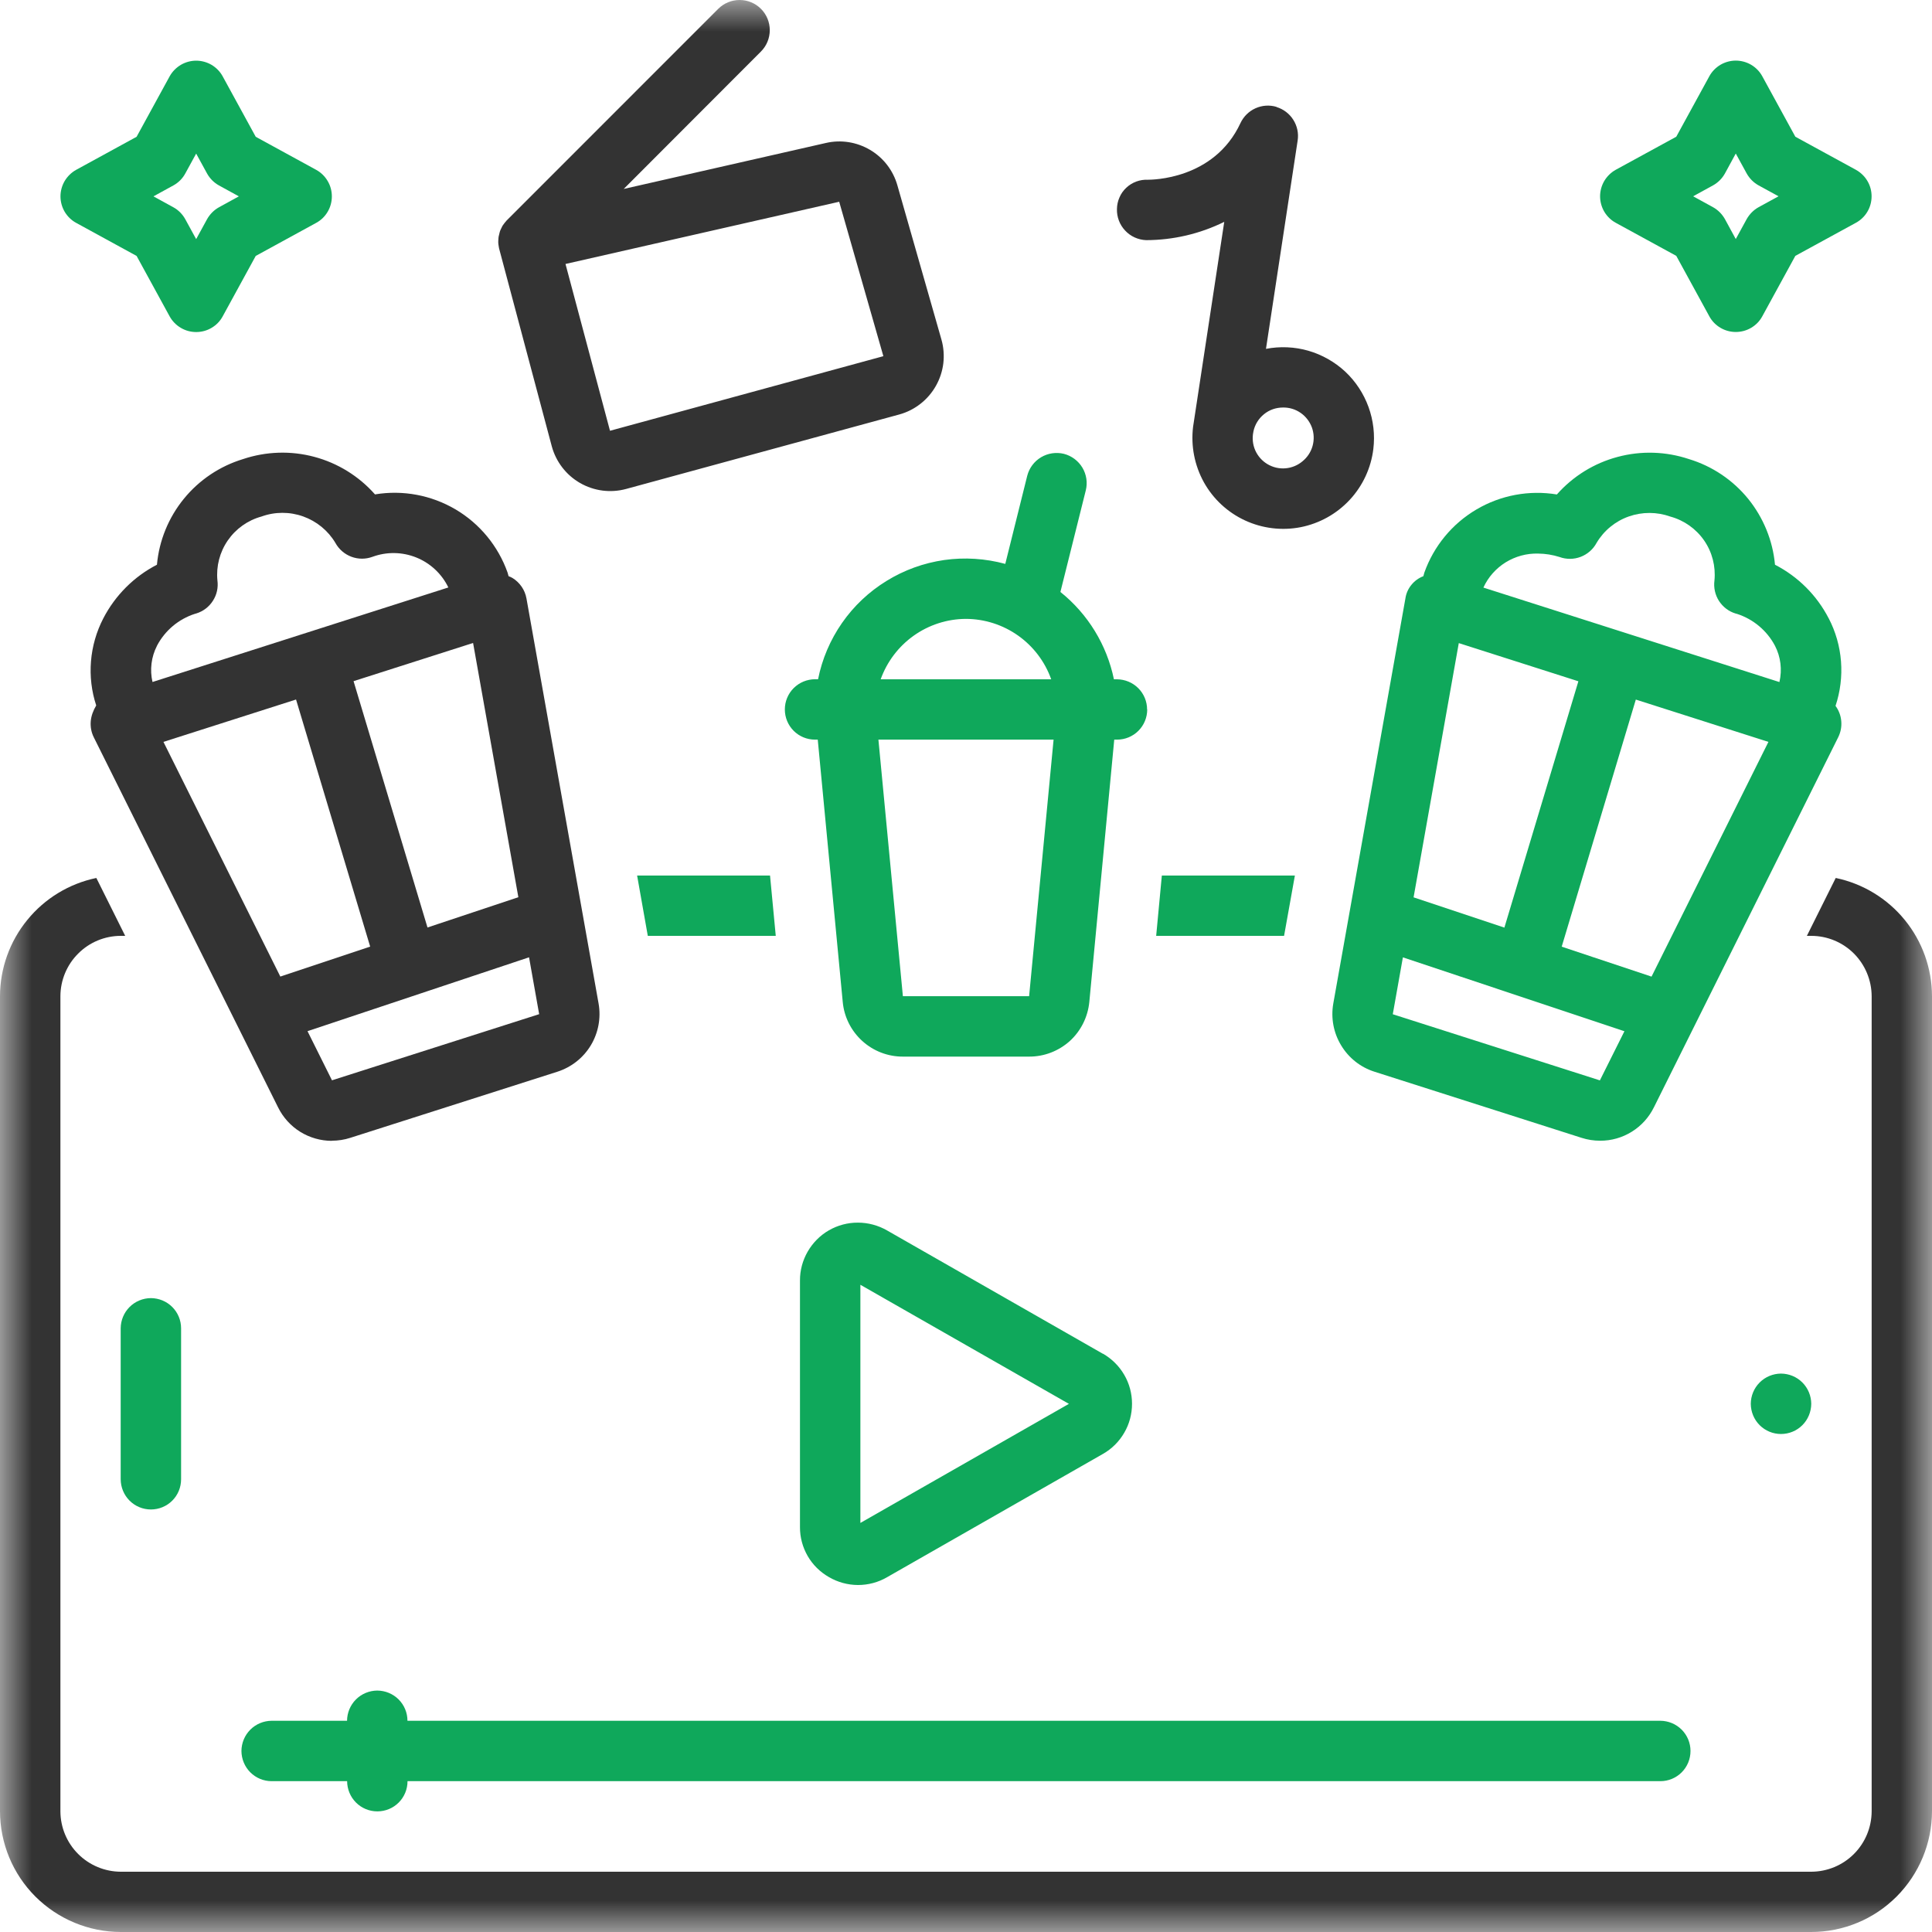 <svg width="30" height="30" viewBox="0 0 30 30" fill="none" xmlns="http://www.w3.org/2000/svg">
<mask id="mask0_5737_11869" style="mask-type:luminance" maskUnits="userSpaceOnUse" x="0" y="0" width="30" height="30">
<path d="M0 0H30V30H0V0Z" fill="white"/>
</mask>
<g mask="url(#mask0_5737_11869)">
<path d="M1.874 20.626V22.97C1.875 23.095 1.924 23.214 2.012 23.302C2.1 23.39 2.219 23.439 2.343 23.439C2.468 23.439 2.587 23.39 2.675 23.302C2.763 23.214 2.812 23.095 2.812 22.97V20.626C2.812 20.502 2.763 20.383 2.675 20.295C2.587 20.207 2.468 20.158 2.343 20.157C2.219 20.158 2.1 20.207 2.012 20.295C1.924 20.383 1.875 20.502 1.874 20.626ZM27.655 22.267C27.78 22.267 27.899 22.218 27.987 22.13C28.075 22.042 28.124 21.923 28.125 21.798C28.124 21.674 28.075 21.555 27.987 21.467C27.899 21.379 27.78 21.33 27.655 21.329C27.531 21.33 27.412 21.379 27.324 21.467C27.236 21.555 27.187 21.674 27.186 21.798C27.187 21.923 27.236 22.042 27.324 22.13C27.412 22.218 27.531 22.267 27.655 22.267ZM17.812 11.017C17.812 10.893 17.763 10.774 17.675 10.686C17.587 10.598 17.468 10.549 17.343 10.548H17.297C17.186 10.013 16.893 9.534 16.466 9.192L16.86 7.615C16.89 7.495 16.871 7.368 16.807 7.261C16.743 7.155 16.64 7.078 16.52 7.047C16.399 7.018 16.272 7.037 16.166 7.1C16.059 7.164 15.982 7.267 15.951 7.387L15.61 8.756C15.301 8.672 14.978 8.651 14.661 8.696C14.343 8.742 14.039 8.852 13.767 9.02C13.493 9.188 13.258 9.41 13.075 9.673C12.892 9.936 12.765 10.234 12.703 10.547H12.655C12.531 10.548 12.412 10.597 12.324 10.685C12.236 10.773 12.187 10.892 12.187 11.016C12.187 11.141 12.236 11.26 12.324 11.348C12.412 11.436 12.531 11.485 12.655 11.485H12.698L13.086 15.558C13.107 15.79 13.216 16.007 13.389 16.164C13.562 16.321 13.787 16.408 14.021 16.407H15.98C16.213 16.408 16.439 16.321 16.613 16.164C16.785 16.007 16.892 15.791 16.915 15.558L17.302 11.485H17.346C17.47 11.485 17.589 11.436 17.677 11.348C17.765 11.26 17.814 11.141 17.814 11.016L17.812 11.017ZM14.999 9.61C15.29 9.611 15.573 9.702 15.81 9.87C16.047 10.038 16.226 10.275 16.323 10.548H13.675C13.773 10.275 13.952 10.038 14.189 9.87C14.426 9.702 14.709 9.611 14.999 9.61ZM15.979 15.469H14.02L13.64 11.485H16.36L15.98 15.469H15.979ZM29.062 3.048C29.062 2.964 29.04 2.882 28.997 2.81C28.954 2.737 28.892 2.678 28.819 2.637L27.878 2.123L27.364 1.183C27.324 1.11 27.264 1.049 27.192 1.006C27.12 0.964 27.037 0.941 26.953 0.941C26.87 0.941 26.787 0.964 26.715 1.006C26.643 1.049 26.583 1.11 26.543 1.183L26.029 2.123L25.088 2.637C25.015 2.678 24.954 2.738 24.911 2.81C24.869 2.882 24.846 2.965 24.846 3.048C24.846 3.132 24.869 3.215 24.911 3.287C24.954 3.359 25.015 3.419 25.088 3.459L26.029 3.973L26.543 4.913C26.583 4.987 26.643 5.048 26.715 5.09C26.787 5.133 26.87 5.155 26.953 5.155C27.037 5.155 27.12 5.133 27.192 5.09C27.264 5.048 27.324 4.987 27.364 4.913L27.878 3.973L28.819 3.459C28.892 3.419 28.954 3.36 28.997 3.287C29.04 3.215 29.062 3.132 29.062 3.048ZM27.308 3.217C27.23 3.26 27.166 3.325 27.122 3.403L26.953 3.712L26.785 3.403C26.741 3.325 26.677 3.26 26.599 3.217L26.291 3.048L26.599 2.879C26.677 2.836 26.741 2.772 26.785 2.693L26.953 2.384L27.122 2.693C27.166 2.772 27.23 2.836 27.308 2.879L27.617 3.048L27.308 3.217ZM1.181 3.46L2.121 3.974L2.635 4.914C2.676 4.988 2.736 5.049 2.808 5.091C2.88 5.134 2.963 5.156 3.046 5.156C3.13 5.156 3.213 5.134 3.285 5.091C3.357 5.049 3.417 4.988 3.457 4.914L3.971 3.974L4.911 3.46C4.985 3.42 5.046 3.36 5.088 3.288C5.131 3.216 5.153 3.133 5.153 3.049C5.153 2.966 5.131 2.883 5.088 2.811C5.046 2.739 4.985 2.679 4.911 2.638L3.971 2.124L3.457 1.184C3.417 1.111 3.357 1.05 3.285 1.007C3.213 0.965 3.13 0.942 3.046 0.942C2.963 0.942 2.88 0.965 2.808 1.007C2.736 1.05 2.676 1.111 2.635 1.184L2.121 2.124L1.181 2.638C1.108 2.679 1.047 2.739 1.004 2.811C0.962 2.883 0.939 2.966 0.939 3.049C0.939 3.133 0.962 3.216 1.004 3.288C1.047 3.36 1.108 3.42 1.181 3.46ZM2.691 2.88C2.77 2.837 2.834 2.773 2.877 2.694L3.046 2.385L3.215 2.694C3.259 2.773 3.323 2.837 3.401 2.88L3.709 3.049L3.401 3.218C3.323 3.261 3.259 3.326 3.215 3.404L3.046 3.713L2.877 3.404C2.834 3.326 2.77 3.261 2.691 3.218L2.383 3.049L2.691 2.88ZM17.125 21.021L13.774 19.106C13.636 19.027 13.48 18.985 13.322 18.985C13.163 18.984 13.007 19.026 12.87 19.105C12.733 19.184 12.62 19.299 12.541 19.436C12.463 19.572 12.421 19.727 12.422 19.884V23.713C12.421 23.871 12.463 24.025 12.541 24.161C12.62 24.298 12.734 24.41 12.87 24.488C13.008 24.569 13.163 24.611 13.322 24.612C13.481 24.612 13.637 24.571 13.774 24.491L17.127 22.576C17.264 22.498 17.378 22.385 17.457 22.248C17.537 22.112 17.578 21.956 17.578 21.798C17.578 21.64 17.537 21.485 17.457 21.348C17.378 21.212 17.264 21.099 17.127 21.02L17.125 21.021ZM13.36 23.648V19.95L16.598 21.799L13.36 23.648ZM4.218 27.658H5.39C5.391 27.783 5.44 27.902 5.528 27.99C5.616 28.078 5.735 28.127 5.859 28.127C5.984 28.127 6.103 28.078 6.191 27.99C6.279 27.902 6.328 27.783 6.328 27.658H25.782C25.906 27.658 26.025 27.609 26.113 27.521C26.201 27.433 26.25 27.314 26.25 27.189C26.25 27.065 26.201 26.946 26.113 26.858C26.025 26.77 25.906 26.721 25.782 26.72H6.327C6.327 26.596 6.278 26.477 6.19 26.389C6.102 26.301 5.983 26.252 5.858 26.251C5.734 26.252 5.615 26.301 5.527 26.389C5.439 26.477 5.39 26.596 5.389 26.72H4.218C4.094 26.721 3.975 26.77 3.887 26.858C3.799 26.946 3.75 27.065 3.749 27.189C3.75 27.314 3.799 27.433 3.887 27.521C3.975 27.609 4.094 27.658 4.218 27.658ZM28.396 9.602C28.212 9.245 27.921 8.954 27.562 8.769C27.528 8.394 27.382 8.038 27.145 7.745C26.907 7.453 26.587 7.238 26.227 7.129C25.869 7.009 25.483 6.997 25.118 7.095C24.753 7.192 24.425 7.395 24.175 7.678C23.744 7.607 23.302 7.689 22.926 7.911C22.549 8.133 22.263 8.481 22.117 8.892L22.102 8.947C22.029 8.975 21.965 9.021 21.916 9.082C21.866 9.143 21.834 9.216 21.823 9.293L20.703 15.584C20.664 15.808 20.707 16.038 20.825 16.232C20.942 16.427 21.125 16.572 21.341 16.641L24.558 17.668C24.651 17.698 24.749 17.713 24.846 17.713C25.021 17.714 25.191 17.665 25.339 17.573C25.487 17.481 25.606 17.349 25.683 17.192L28.544 11.447C28.582 11.37 28.599 11.284 28.591 11.198C28.584 11.112 28.553 11.03 28.502 10.961C28.576 10.739 28.605 10.504 28.587 10.27C28.569 10.036 28.504 9.808 28.395 9.599L28.396 9.602ZM22.652 9.986L24.509 10.579L23.36 14.404L21.95 13.934L22.652 9.986ZM24.843 16.776L21.627 15.749L21.784 14.866L25.224 16.013L24.843 16.776ZM25.645 15.165L24.25 14.7L25.401 10.863L27.46 11.52L25.645 15.165ZM27.631 10.591L23.034 9.124C23.108 8.962 23.229 8.826 23.38 8.732C23.531 8.639 23.706 8.591 23.884 8.596C23.997 8.597 24.109 8.615 24.216 8.649C24.322 8.688 24.439 8.687 24.544 8.647C24.649 8.607 24.737 8.531 24.791 8.431C24.904 8.24 25.081 8.094 25.291 8.02C25.501 7.946 25.73 7.947 25.939 8.022C26.151 8.08 26.337 8.212 26.462 8.393C26.587 8.574 26.643 8.794 26.622 9.013C26.607 9.124 26.632 9.237 26.692 9.331C26.753 9.425 26.844 9.495 26.951 9.527L26.974 9.533C27.226 9.615 27.437 9.792 27.561 10.026C27.651 10.199 27.675 10.399 27.631 10.589L27.631 10.591ZM17.953 14.532H19.939L20.107 13.595H18.041L17.953 14.532ZM10.059 14.532H12.046L11.957 13.595H9.893L10.059 14.532Z" fill="#0FA85B"/>
<path d="M28.505 13.633L28.057 14.532H28.125C28.374 14.532 28.612 14.631 28.788 14.807C28.963 14.983 29.062 15.221 29.063 15.47V28.126C29.062 28.374 28.964 28.612 28.788 28.788C28.613 28.964 28.374 29.063 28.126 29.064H1.875C1.627 29.063 1.389 28.964 1.213 28.788C1.038 28.613 0.939 28.375 0.938 28.127V15.469C0.939 15.22 1.038 14.982 1.214 14.807C1.389 14.631 1.628 14.532 1.876 14.532H1.944L1.496 13.633C1.074 13.721 0.695 13.951 0.423 14.286C0.15 14.62 0.001 15.038 0 15.469L0 28.125C0.001 28.622 0.198 29.099 0.55 29.45C0.902 29.801 1.378 29.999 1.875 30H28.125C28.371 30 28.615 29.951 28.842 29.857C29.07 29.763 29.276 29.624 29.45 29.45C29.801 29.098 29.999 28.622 30 28.125V15.469C29.999 15.038 29.85 14.62 29.578 14.286C29.306 13.952 28.927 13.721 28.505 13.633ZM5.152 17.713C5.25 17.713 5.347 17.698 5.44 17.668L8.657 16.641C8.873 16.571 9.057 16.426 9.174 16.232C9.291 16.038 9.334 15.807 9.295 15.584L8.175 9.293C8.163 9.227 8.138 9.165 8.1 9.11C8.062 9.055 8.013 9.008 7.956 8.974C7.937 8.963 7.917 8.954 7.897 8.947L7.882 8.892C7.736 8.48 7.45 8.132 7.074 7.91C6.697 7.688 6.254 7.605 5.823 7.677C5.573 7.394 5.245 7.191 4.881 7.094C4.516 6.996 4.131 7.009 3.773 7.129C3.412 7.239 3.093 7.453 2.855 7.745C2.617 8.037 2.471 8.393 2.437 8.769C2.08 8.953 1.789 9.245 1.604 9.602C1.497 9.809 1.432 10.035 1.413 10.267C1.394 10.499 1.421 10.733 1.494 10.954C1.447 11.034 1.416 11.116 1.409 11.201C1.402 11.287 1.418 11.373 1.457 11.45L4.318 17.195C4.395 17.351 4.514 17.483 4.662 17.575C4.809 17.666 4.98 17.715 5.154 17.715L5.152 17.713ZM8.215 14.865L8.372 15.748L5.155 16.775L4.775 16.012L8.215 14.865ZM8.049 13.932L6.638 14.402L5.49 10.577L7.346 9.984L8.049 13.932ZM2.438 10.026C2.562 9.791 2.772 9.614 3.025 9.532L3.047 9.526C3.154 9.493 3.246 9.424 3.306 9.329C3.367 9.235 3.391 9.123 3.376 9.012C3.355 8.793 3.412 8.573 3.537 8.392C3.662 8.211 3.847 8.079 4.059 8.021C4.268 7.945 4.497 7.944 4.707 8.019C4.917 8.094 5.094 8.239 5.208 8.43C5.262 8.529 5.35 8.605 5.456 8.645C5.562 8.685 5.678 8.685 5.784 8.646C6.005 8.565 6.247 8.569 6.465 8.657C6.683 8.745 6.86 8.911 6.962 9.122L2.368 10.59C2.324 10.4 2.349 10.2 2.438 10.027V10.026ZM4.597 10.862L5.748 14.699L4.353 15.164L2.538 11.52L4.597 10.862ZM7.866 3.425L7.835 3.462L7.807 3.5C7.796 3.516 7.793 3.527 7.788 3.537C7.78 3.552 7.772 3.568 7.766 3.584C7.761 3.597 7.758 3.61 7.755 3.623L7.743 3.673C7.74 3.69 7.74 3.7 7.739 3.714C7.737 3.73 7.737 3.747 7.737 3.764C7.737 3.778 7.739 3.792 7.741 3.805L7.749 3.855L8.568 6.93C8.633 7.17 8.791 7.376 9.007 7.5C9.223 7.624 9.479 7.658 9.72 7.593L13.964 6.436C14.084 6.403 14.195 6.347 14.293 6.27C14.391 6.194 14.472 6.099 14.533 5.991C14.594 5.883 14.633 5.764 14.648 5.641C14.662 5.518 14.653 5.393 14.619 5.274L13.934 2.876C13.868 2.645 13.717 2.449 13.51 2.327C13.303 2.205 13.058 2.166 12.825 2.22L9.685 2.934L11.816 0.8C11.904 0.712 11.953 0.593 11.953 0.468C11.953 0.344 11.904 0.225 11.816 0.137C11.728 0.049 11.609 0 11.485 0C11.36 0 11.241 0.049 11.153 0.137L7.872 3.419L7.866 3.425ZM13.031 3.133L13.717 5.531H13.716L9.472 6.689L8.781 4.099L13.03 3.133H13.031ZM19.823 1.66C19.715 1.627 19.599 1.635 19.496 1.681C19.393 1.727 19.31 1.809 19.262 1.911C18.851 2.795 17.876 2.79 17.825 2.791C17.763 2.788 17.702 2.798 17.644 2.819C17.586 2.841 17.533 2.873 17.488 2.916C17.443 2.958 17.407 3.009 17.383 3.066C17.358 3.122 17.345 3.183 17.344 3.245C17.34 3.369 17.386 3.49 17.471 3.58C17.555 3.671 17.673 3.724 17.797 3.729C18.218 3.728 18.633 3.631 19.01 3.445L18.526 6.628C18.49 6.925 18.549 7.227 18.694 7.489C18.839 7.749 19.062 7.956 19.332 8.081C19.602 8.206 19.905 8.243 20.197 8.186C20.489 8.128 20.755 7.98 20.958 7.762C21.16 7.545 21.289 7.268 21.325 6.973C21.352 6.752 21.326 6.528 21.25 6.319C21.174 6.11 21.05 5.922 20.888 5.77C20.725 5.619 20.529 5.508 20.315 5.446C20.102 5.385 19.876 5.375 19.658 5.417L20.15 2.181C20.167 2.069 20.143 1.956 20.082 1.86C20.022 1.765 19.93 1.695 19.822 1.662L19.823 1.66ZM19.922 6.328C20.02 6.326 20.115 6.355 20.196 6.411C20.276 6.466 20.337 6.546 20.371 6.637C20.404 6.729 20.408 6.829 20.382 6.923C20.356 7.018 20.301 7.101 20.225 7.163C20.15 7.226 20.058 7.264 19.96 7.272C19.862 7.28 19.765 7.257 19.681 7.207C19.597 7.157 19.531 7.082 19.491 6.992C19.452 6.902 19.442 6.803 19.462 6.707L19.463 6.7C19.485 6.594 19.543 6.5 19.627 6.432C19.71 6.364 19.814 6.328 19.922 6.328Z" fill="#333333"/>
</g>
</svg>
